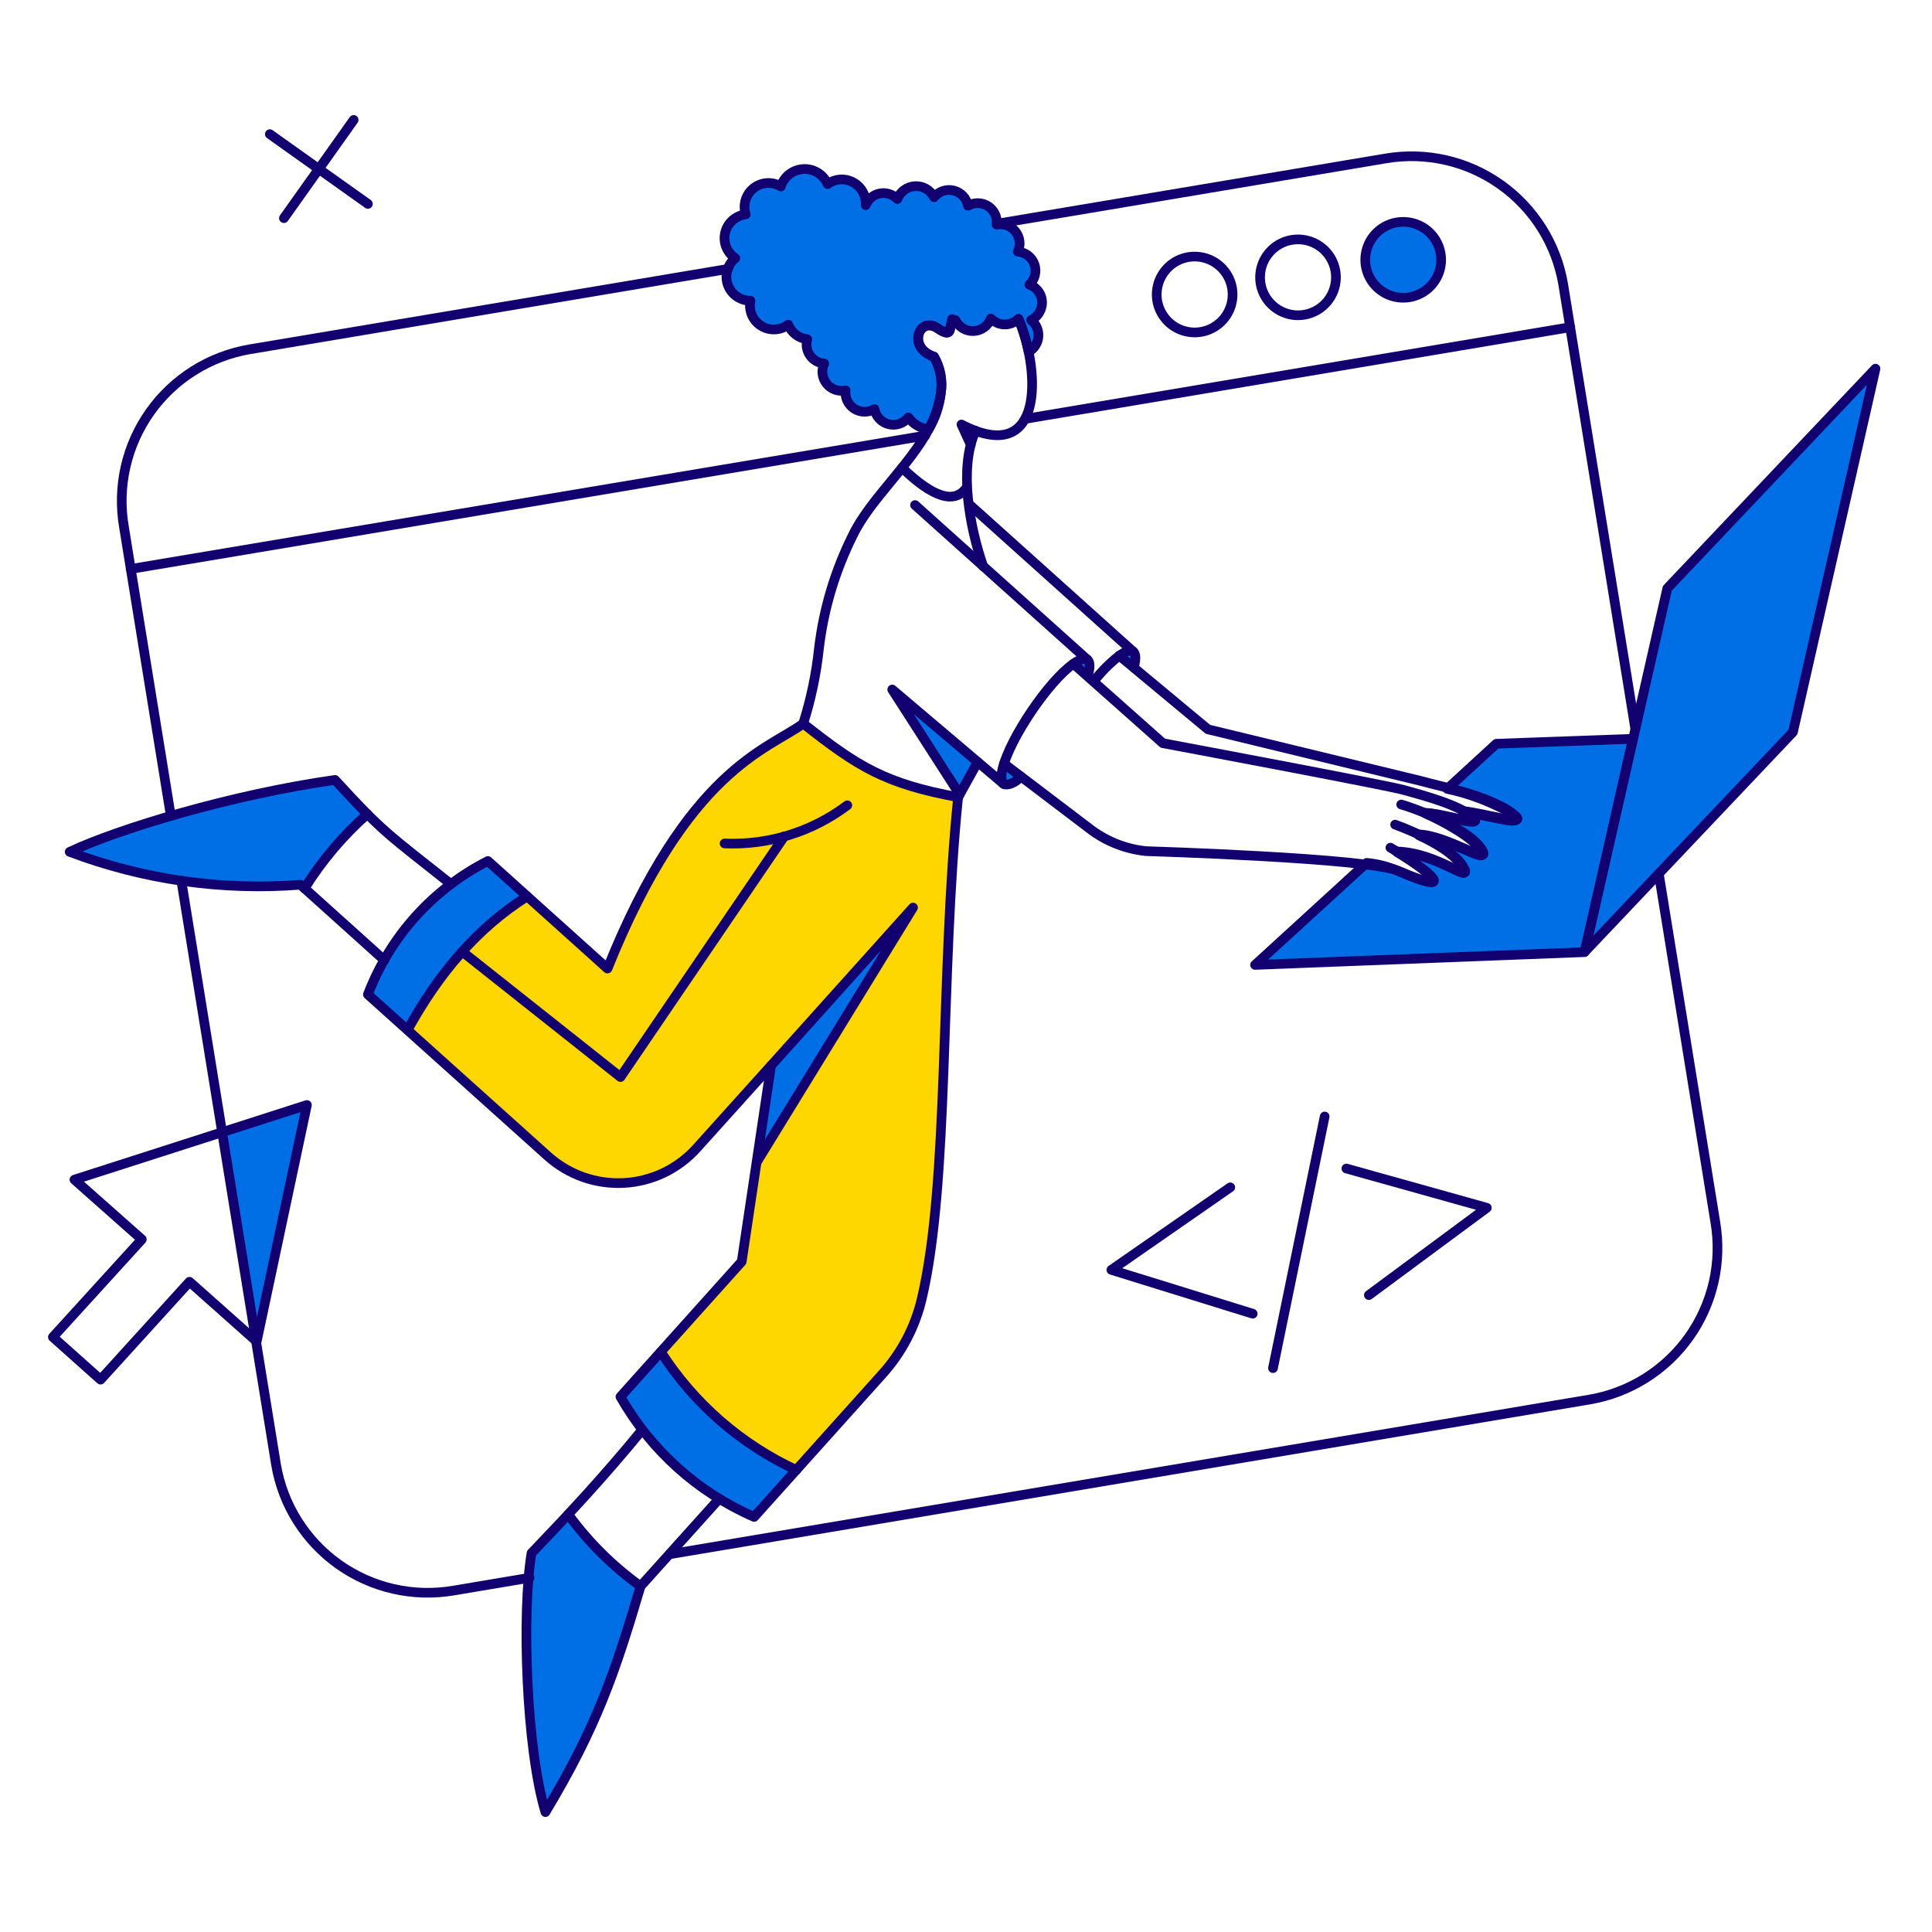 <svg xmlns="http://www.w3.org/2000/svg" fill="none" viewBox="-0.5 -0.5 200 200" id="Coding--Streamline-Bangalore.svg" height="200" width="200"><desc>Coding Streamline Illustration: https://streamlinehq.com</desc><g id="Development-Coding-01"><g id="color 2"><path id="Vector" fill="#ffd700" d="M82.656 74.432c-2.892 2.42 -11.853 4.121 -20.266 25.352L50.007 88.649c-5.716 2.9 -10.144 7.828 -12.421 13.82L56.208 119.201c2.157 1.931 4.992 2.928 7.883 2.772 2.891 -0.155 5.602 -1.452 7.539 -3.604l7.716 -8.59 -3.066 20.33 -12.553 13.99c3.15 5.53 8.004 9.893 13.838 12.438l13.29 -14.784c1.967 -2.188 3.358 -4.833 4.046 -7.694 2.892 -12.139 1.909 -33.556 3.781 -52.008 -7.501 -1.399 -10.28 -3.1 -16.027 -7.619Z" stroke-width="1"></path></g><g id="color 1"><path id="Vector_2" fill="#006fe6" d="m185.106 75.283 -21.552 22.743 8.545 -37.621 21.552 -22.743 -8.545 37.621Z" stroke-width="1"></path><path id="Vector_3" fill="#006fe6" d="M116.779 66.946c-0.284 -0.189 -0.775 -0.019 -1.418 0.435l1.492 1.229c0.247 -0.87 0.247 -1.475 -0.075 -1.664Z" stroke-width="1"></path><path id="Vector_4" fill="#006fe6" d="M103.432 78.572c-0.398 1.021 -0.345 1.879 -0.038 2.08 0.307 0.201 1.194 0 1.791 -0.775l-1.753 -1.304Z" stroke-width="1"></path><path id="Vector_5" fill="#006fe6" d="M112.037 67.777c-0.284 -0.189 -0.775 -0.019 -1.418 0.435l1.492 1.229c0.244 -0.851 0.224 -1.456 -0.075 -1.664Z" stroke-width="1"></path><path id="Vector_6" fill="#006fe6" d="m67.815 139.446 -4.179 4.651c3.15 5.53 8.004 9.893 13.838 12.438l4.367 -4.859c-5.742 -2.662 -10.608 -6.903 -14.027 -12.23Z" stroke-width="1"></path><path id="Vector_7" fill="#006fe6" d="m91.862 70.878 6.995 10.87 1.853 -3.365 -8.848 -7.505Z" stroke-width="1"></path><path id="Vector_8" fill="#006fe6" d="m99.027 43.466 0.964 2.08 0.529 -1.418 -1.493 -0.662Z" stroke-width="1"></path><path id="Vector_9" fill="#006fe6" d="m94.018 93.45 -14.689 16.334 -1.493 10.02L94.018 93.45Z" stroke-width="1"></path><path id="Vector_10" fill="#006fe6" d="M58.325 156.272c-1.229 1.323 -2.495 2.647 -3.8 4.008 -1.04 6.144 -0.548 20.247 1.437 26.807 5.273 -8.772 7.184 -14.328 9.851 -23.367 -2.873 -2.073 -5.4 -4.587 -7.487 -7.449Z" stroke-width="1"></path><path id="Vector_11" fill="#006fe6" d="M37.512 83.771c-0.907 -0.907 -1.947 -2.023 -3.327 -3.516 -10.702 1.512 -22.479 5.085 -27.47 7.449 7.612 2.879 15.767 4.041 23.88 3.403l0.416 0.378c1.784 -2.871 3.974 -5.469 6.501 -7.713Z" stroke-width="1"></path><path id="Vector_12" fill="#006fe6" d="m54.09 92.222 -4.079 -3.682c-5.711 2.906 -10.138 7.832 -12.421 13.82l4.14 3.724c2.864 -5.604 7.12 -10.377 12.36 -13.862Z" stroke-width="1"></path><path id="Vector_13" fill="#006fe6" d="M107.346 31.158c0.081 -0.458 -0.005 -0.93 -0.241 -1.331 -0.235 -0.401 -0.606 -0.705 -1.045 -0.858 0.283 -0.261 0.483 -0.599 0.576 -0.973 0.094 -0.373 0.076 -0.766 -0.052 -1.129 -0.126 -0.363 -0.357 -0.682 -0.662 -0.916 -0.305 -0.234 -0.673 -0.375 -1.057 -0.403 0.156 -0.333 0.218 -0.703 0.176 -1.069 -0.041 -0.366 -0.183 -0.713 -0.41 -1.003 -0.227 -0.29 -0.529 -0.511 -0.875 -0.639 -0.345 -0.128 -0.719 -0.158 -1.081 -0.086 0.047 -0.367 -0.011 -0.739 -0.166 -1.075s-0.401 -0.621 -0.71 -0.824c-0.309 -0.203 -0.67 -0.315 -1.039 -0.323 -0.37 -0.008 -0.734 0.087 -1.053 0.276 -0.068 -0.377 -0.242 -0.726 -0.503 -1.006 -0.261 -0.28 -0.597 -0.479 -0.968 -0.573 -0.371 -0.094 -0.761 -0.079 -1.124 0.044 -0.363 0.122 -0.682 0.347 -0.921 0.647 -0.18 -0.361 -0.462 -0.661 -0.81 -0.865s-0.748 -0.301 -1.151 -0.281c-0.403 0.02 -0.791 0.157 -1.118 0.394 -0.326 0.237 -0.577 0.564 -0.72 0.941 -0.228 -0.241 -0.514 -0.42 -0.83 -0.522 -0.316 -0.101 -0.653 -0.122 -0.979 -0.059 -0.326 0.063 -0.631 0.206 -0.887 0.418 -0.256 0.211 -0.454 0.484 -0.577 0.792 0.033 -0.473 -0.071 -0.945 -0.297 -1.361 -0.227 -0.416 -0.568 -0.759 -0.982 -0.988 -0.415 -0.229 -0.886 -0.335 -1.359 -0.305 -0.473 0.03 -0.927 0.195 -1.31 0.474 -0.209 -0.483 -0.562 -0.892 -1.009 -1.17 -0.448 -0.278 -0.97 -0.413 -1.496 -0.386 -0.526 0.027 -1.032 0.214 -1.449 0.535s-0.726 0.763 -0.886 1.266c-0.433 -0.262 -0.935 -0.385 -1.44 -0.352 -0.505 0.033 -0.987 0.219 -1.383 0.534 -0.396 0.315 -0.685 0.744 -0.83 1.229 -0.144 0.485 -0.137 1.002 0.021 1.482 -0.506 0.057 -0.982 0.269 -1.364 0.607 -0.381 0.338 -0.649 0.785 -0.767 1.28 -0.118 0.496 -0.081 1.015 0.107 1.489 0.188 0.473 0.517 0.877 0.943 1.157 -0.399 0.323 -0.688 0.762 -0.826 1.256 -0.139 0.494 -0.121 1.019 0.051 1.502 0.172 0.483 0.49 0.901 0.91 1.196 0.42 0.295 0.921 0.452 1.434 0.45 -0.103 0.493 -0.053 1.006 0.143 1.469 0.196 0.464 0.529 0.856 0.955 1.126 0.425 0.269 0.923 0.402 1.426 0.381 0.503 -0.021 0.988 -0.195 1.389 -0.499 0.159 0.408 0.426 0.764 0.773 1.031 0.347 0.267 0.76 0.434 1.195 0.483 -0.08 0.282 -0.096 0.579 -0.047 0.868 0.049 0.289 0.161 0.564 0.329 0.805 0.168 0.24 0.387 0.441 0.642 0.586 0.255 0.145 0.539 0.232 0.832 0.254 -0.158 0.334 -0.219 0.706 -0.177 1.074 0.043 0.367 0.187 0.715 0.418 1.005 0.23 0.289 0.537 0.508 0.885 0.632 0.348 0.124 0.725 0.148 1.086 0.069 -0.043 0.368 0.017 0.74 0.175 1.075 0.158 0.335 0.406 0.619 0.717 0.82 0.311 0.201 0.672 0.31 1.042 0.317 0.37 0.006 0.734 -0.092 1.052 -0.283 0.067 0.377 0.243 0.727 0.505 1.006 0.262 0.28 0.599 0.478 0.971 0.569 0.372 0.092 0.763 0.074 1.125 -0.051 0.362 -0.125 0.68 -0.353 0.916 -0.655 0.238 0.342 0.547 0.628 0.906 0.84 0.359 0.212 0.759 0.344 1.173 0.388 0.633 -1.144 1.062 -2.39 1.267 -3.682 0.21 -1.315 -0.035 -2.663 -0.697 -3.819 -2.817 -0.926 -1.55 -4.235 0.359 -2.949 0.907 0.624 1.252 0.584 1.323 -0.019 0.005 -0.174 0.058 -0.344 0.152 -0.491 0.094 -0.147 0.226 -0.265 0.382 -0.343 0.168 0.355 0.437 0.652 0.774 0.854 0.336 0.202 0.725 0.3 1.117 0.282 0.392 -0.018 0.77 -0.152 1.086 -0.384 0.316 -0.232 0.557 -0.553 0.692 -0.921 0.183 0.193 0.403 0.348 0.647 0.455 0.244 0.107 0.506 0.164 0.772 0.167 0.267 0.003 0.53 -0.046 0.777 -0.147 0.247 -0.1 0.471 -0.249 0.659 -0.438 0.468 1.102 0.823 2.248 1.059 3.422 0.284 -0.16 0.524 -0.387 0.699 -0.662 0.176 -0.275 0.282 -0.588 0.307 -0.913 0.026 -0.325 -0.028 -0.651 -0.157 -0.95 -0.129 -0.299 -0.33 -0.562 -0.585 -0.765 0.285 -0.144 0.531 -0.353 0.721 -0.61 0.19 -0.256 0.318 -0.554 0.373 -0.868Z" stroke-width="1"></path><path id="Vector_14" fill="#006fe6" d="M148.634 25.752c-0.127 -0.766 -0.479 -1.478 -1.01 -2.045 -0.532 -0.567 -1.22 -0.963 -1.976 -1.139 -0.757 -0.176 -1.549 -0.123 -2.276 0.151 -0.727 0.274 -1.356 0.758 -1.809 1.39 -0.452 0.632 -0.706 1.384 -0.731 2.16 -0.025 0.776 0.181 1.543 0.592 2.202 0.411 0.659 1.008 1.182 1.715 1.502 0.708 0.32 1.495 0.423 2.262 0.296 1.027 -0.172 1.944 -0.744 2.55 -1.591 0.606 -0.847 0.852 -1.9 0.683 -2.927Z" stroke-width="1"></path><path id="Vector_15" fill="#006fe6" d="m31.272 113.888 -8.866 2.854 3.664 21.628 5.203 -24.482Z" stroke-width="1"></path><path id="Vector_16" fill="#006fe6" d="m146.384 85.968 -0.006 -0.017 0.006 0.017Z" stroke-width="1"></path><path id="Vector_17" fill="#006fe6" d="m154.4 76.493 -5.085 4.67c1.784 0.378 3.517 0.968 5.161 1.758 0.697 0.297 1.336 0.713 1.89 1.229 0.775 0.889 -3.383 -0.378 -5.426 -0.605h-0.019c0.413 0.218 0.789 0.498 1.115 0.832 0.671 0.767 -4.459 -0.969 -4.915 -0.643 1.966 0.889 5.01 2.571 5.747 3.881 0.87 1.569 -3.592 -1.551 -6.484 -1.646 1.834 0.851 3.838 2.043 4.556 3.366 0.983 1.791 -2.571 -1.492 -6.806 -1.626h-0.019c4.046 2.458 5.936 4.478 0.189 1.985 -1.054 -0.471 -2.178 -0.765 -3.327 -0.87l-11.551 10.563 34.105 -1.323 5.01 -22.081 -14.141 0.51Z" stroke-width="1"></path></g><g id="outlines"><path id="Vector_18" stroke="#120071" stroke-linejoin="round" d="m185.106 75.283 -21.552 22.743 8.545 -37.621 21.552 -22.743 -8.545 37.621Z" stroke-width="1"></path><path id="Vector_19" stroke="#120071" stroke-linejoin="round" d="m154.4 76.493 -5.085 4.67c1.784 0.378 3.517 0.968 5.161 1.758 0.697 0.297 1.336 0.713 1.89 1.229 0.775 0.889 -3.383 -0.378 -5.426 -0.605h-0.019c0.413 0.218 0.789 0.498 1.115 0.832 0.671 0.767 -4.459 -0.969 -4.915 -0.643 1.966 0.889 5.01 2.571 5.747 3.881 0.87 1.569 -3.592 -1.551 -6.484 -1.646 1.834 0.851 3.838 2.043 4.556 3.366 0.983 1.791 -2.571 -1.492 -6.806 -1.626h-0.019c4.046 2.458 5.936 4.478 0.189 1.985 -1.054 -0.471 -2.178 -0.765 -3.327 -0.87l-11.551 10.563 34.105 -1.323 5.01 -22.081 -14.141 0.51Z" stroke-width="1"></path><path id="Vector_20" stroke="#120071" stroke-linejoin="round" d="M107.346 31.158c0.081 -0.458 -0.005 -0.93 -0.241 -1.331 -0.235 -0.401 -0.606 -0.705 -1.045 -0.858 0.283 -0.261 0.483 -0.599 0.576 -0.973 0.094 -0.373 0.076 -0.766 -0.052 -1.129 -0.126 -0.363 -0.357 -0.682 -0.662 -0.916 -0.305 -0.234 -0.673 -0.375 -1.057 -0.403 0.156 -0.333 0.218 -0.703 0.176 -1.069 -0.041 -0.366 -0.183 -0.713 -0.41 -1.003 -0.227 -0.29 -0.529 -0.511 -0.875 -0.639 -0.345 -0.128 -0.719 -0.158 -1.081 -0.086 0.047 -0.367 -0.011 -0.739 -0.166 -1.075s-0.401 -0.621 -0.71 -0.824c-0.309 -0.203 -0.67 -0.315 -1.039 -0.323 -0.37 -0.008 -0.734 0.087 -1.053 0.276 -0.068 -0.377 -0.242 -0.726 -0.503 -1.006 -0.261 -0.28 -0.597 -0.479 -0.968 -0.573 -0.371 -0.094 -0.761 -0.079 -1.124 0.044 -0.363 0.122 -0.682 0.347 -0.921 0.647 -0.18 -0.361 -0.462 -0.661 -0.81 -0.865s-0.748 -0.301 -1.151 -0.281c-0.403 0.02 -0.791 0.157 -1.118 0.394 -0.326 0.237 -0.577 0.564 -0.72 0.941 -0.228 -0.241 -0.514 -0.42 -0.83 -0.522 -0.316 -0.101 -0.653 -0.122 -0.979 -0.059 -0.326 0.063 -0.631 0.206 -0.887 0.418 -0.256 0.211 -0.454 0.484 -0.577 0.792 0.033 -0.473 -0.071 -0.945 -0.297 -1.361 -0.227 -0.416 -0.568 -0.759 -0.982 -0.988 -0.415 -0.229 -0.886 -0.335 -1.359 -0.305 -0.473 0.03 -0.927 0.195 -1.31 0.474 -0.209 -0.483 -0.562 -0.892 -1.009 -1.17 -0.448 -0.278 -0.97 -0.413 -1.496 -0.386 -0.526 0.027 -1.032 0.214 -1.449 0.535s-0.726 0.763 -0.886 1.266c-0.433 -0.262 -0.935 -0.385 -1.44 -0.352 -0.505 0.033 -0.987 0.219 -1.383 0.534 -0.396 0.315 -0.685 0.744 -0.83 1.229 -0.144 0.485 -0.137 1.002 0.021 1.482 -0.506 0.057 -0.982 0.269 -1.364 0.607 -0.381 0.338 -0.649 0.785 -0.767 1.28 -0.118 0.496 -0.081 1.015 0.107 1.489 0.188 0.473 0.517 0.877 0.943 1.157 -0.399 0.323 -0.688 0.762 -0.826 1.256 -0.139 0.494 -0.121 1.019 0.051 1.502 0.172 0.483 0.49 0.901 0.91 1.196 0.42 0.295 0.921 0.452 1.434 0.45 -0.103 0.493 -0.053 1.006 0.143 1.469 0.196 0.464 0.529 0.856 0.955 1.126 0.425 0.269 0.923 0.402 1.426 0.381 0.503 -0.021 0.988 -0.195 1.389 -0.499 0.159 0.408 0.426 0.764 0.773 1.031 0.347 0.267 0.76 0.434 1.195 0.483 -0.08 0.282 -0.096 0.579 -0.047 0.868 0.049 0.289 0.161 0.564 0.329 0.805 0.168 0.24 0.387 0.441 0.642 0.586 0.255 0.145 0.539 0.232 0.832 0.254 -0.158 0.334 -0.219 0.706 -0.177 1.074 0.043 0.367 0.187 0.715 0.418 1.005 0.23 0.289 0.537 0.508 0.885 0.632 0.348 0.124 0.725 0.148 1.086 0.069 -0.043 0.368 0.017 0.74 0.175 1.075 0.158 0.335 0.406 0.619 0.717 0.82 0.311 0.201 0.672 0.31 1.042 0.317 0.37 0.006 0.734 -0.092 1.052 -0.283 0.067 0.377 0.243 0.727 0.505 1.006 0.262 0.28 0.599 0.478 0.971 0.569 0.372 0.092 0.763 0.074 1.125 -0.051 0.362 -0.125 0.68 -0.353 0.916 -0.655 0.238 0.342 0.547 0.628 0.906 0.84 0.359 0.212 0.759 0.344 1.173 0.388 0.633 -1.144 1.062 -2.39 1.267 -3.682 0.21 -1.315 -0.035 -2.663 -0.697 -3.819 -2.817 -0.926 -1.55 -4.235 0.359 -2.949 0.907 0.624 1.252 0.584 1.323 -0.019 0.005 -0.174 0.058 -0.344 0.152 -0.491 0.094 -0.147 0.226 -0.265 0.382 -0.343 0.168 0.355 0.437 0.652 0.774 0.854 0.336 0.202 0.725 0.3 1.117 0.282 0.392 -0.018 0.77 -0.152 1.086 -0.384 0.316 -0.232 0.557 -0.553 0.692 -0.921 0.183 0.193 0.403 0.348 0.647 0.455 0.244 0.107 0.506 0.164 0.772 0.167 0.267 0.003 0.53 -0.046 0.777 -0.147 0.247 -0.1 0.471 -0.249 0.659 -0.438 0.468 1.102 0.823 2.248 1.059 3.422 0.284 -0.16 0.524 -0.387 0.699 -0.662 0.176 -0.275 0.282 -0.588 0.307 -0.913 0.026 -0.325 -0.028 -0.651 -0.157 -0.95 -0.129 -0.299 -0.33 -0.562 -0.585 -0.765 0.285 -0.144 0.531 -0.353 0.721 -0.61 0.19 -0.256 0.318 -0.554 0.373 -0.868Z" stroke-width="1"></path><path id="Vector_21" stroke="#120071" stroke-linecap="round" stroke-linejoin="round" d="m105.625 42.861 56.431 -9.49" stroke-width="1"></path><path id="Vector_22" stroke="#120071" stroke-linecap="round" stroke-linejoin="round" d="m13.029 58.401 82.237 -13.801" stroke-width="1"></path><path id="Vector_23" stroke="#120071" stroke-linecap="round" stroke-linejoin="round" d="m99.878 51.746 16.92 15.2" stroke-width="1"></path><path id="Vector_24" stroke="#120071" stroke-linecap="round" stroke-linejoin="round" d="M116.874 68.609c0.227 -0.851 0.228 -1.458 -0.076 -1.664 -0.283 -0.191 -0.796 -0.022 -1.437 0.435 -0.96 0.758 -1.829 1.626 -2.587 2.587" stroke-width="1"></path><path id="Vector_25" stroke="#120071" stroke-linecap="round" stroke-linejoin="round" d="M46.168 91.012c-6.39 -5.085 -6.919 -5.237 -11.986 -10.776 -10.7 1.512 -22.477 5.085 -27.468 7.449 7.618 2.878 15.777 4.04 23.896 3.403l8.677 7.808" stroke-width="1"></path><path id="Vector_26" stroke="#120071" stroke-linecap="round" stroke-linejoin="round" d="m94.226 51.784 17.827 15.994" stroke-width="1"></path><path id="Vector_27" stroke="#120071" stroke-linecap="round" stroke-linejoin="round" d="m103.394 80.652 -11.532 -9.774 6.984 10.867" stroke-width="1"></path><path id="Vector_28" stroke="#120071" stroke-linecap="round" stroke-linejoin="round" d="M144.551 82.784c0.697 0.151 7.074 2.38 8.413 4.764 0.895 1.587 -3.63 -1.569 -6.56 -1.664" stroke-width="1"></path><path id="Vector_29" stroke="#120071" stroke-linecap="round" stroke-linejoin="round" d="M143.927 84.868c1.777 0.643 5.989 2.422 7.089 4.424 0.995 1.817 -2.587 -1.512 -6.881 -1.645" stroke-width="1"></path><path id="Vector_30" stroke="#120071" stroke-linecap="round" stroke-linejoin="round" d="M143.435 87.25c4.499 2.628 6.979 5.061 0.87 2.42 -3.156 -1.364 -26.169 -2.061 -26.169 -2.061 -2.02 -0.209 -3.948 -0.946 -5.592 -2.138l-9.112 -6.919" stroke-width="1"></path><path id="Vector_31" stroke="#120071" stroke-linecap="round" stroke-linejoin="round" d="m110.616 68.212 9.263 8.224s23.215 4.348 24.992 4.856c1.777 0.507 6.033 1.586 7.278 3.006 0.663 0.755 -2.985 -0.548 -5.199 -0.662" stroke-width="1"></path><path id="Vector_32" stroke="#120071" stroke-linecap="round" stroke-linejoin="round" d="M112.129 69.441c0.227 -0.851 0.228 -1.458 -0.076 -1.664 -0.283 -0.191 -0.796 -0.021 -1.437 0.435 -2.616 1.862 -6.503 7.633 -7.316 10.795 -0.199 0.776 -0.163 1.476 0.095 1.645 0.298 0.199 1.153 -0.038 1.791 -0.756" stroke-width="1"></path><path id="Vector_33" stroke="#120071" stroke-linecap="round" stroke-linejoin="round" d="M74.508 86.815c4.564 0.192 9.054 -1.204 12.704 -3.951" stroke-width="1"></path><path id="Vector_34" stroke="#120071" stroke-linecap="round" stroke-linejoin="round" d="m98.687 82.032 2.023 -3.649" stroke-width="1"></path><path id="Vector_35" stroke="#120071" stroke-linecap="round" stroke-linejoin="round" d="M99.576 49.949c-1.248 1.815 -3.535 1.021 -6.692 -2.023" stroke-width="1"></path><path id="Vector_36" stroke="#120071" stroke-linecap="round" stroke-linejoin="round" d="M79.325 109.805 94.018 93.45l-16.183 26.354" stroke-width="1"></path><path id="Vector_37" stroke="#120071" stroke-linecap="round" stroke-linejoin="round" d="M56.208 119.18c1.067 0.958 2.313 1.697 3.665 2.174 1.353 0.477 2.786 0.683 4.218 0.605 1.432 -0.077 2.835 -0.436 4.129 -1.055 1.294 -0.62 2.452 -1.489 3.41 -2.556l7.691 -8.543 -3.041 20.298 -12.553 13.99c3.15 5.53 8.004 9.893 13.838 12.438l13.29 -14.803c1.967 -2.188 3.358 -4.833 4.046 -7.694 2.893 -12.139 1.909 -33.575 3.781 -52.008 -7.524 -1.399 -10.303 -3.1 -16.031 -7.619 -3.701 2.705 -11.963 4.713 -20.265 25.358L50.007 88.63c-5.711 2.906 -10.138 7.832 -12.421 13.82l18.621 16.731Z" stroke-width="1"></path><path id="Vector_38" stroke="#120071" stroke-linecap="round" stroke-linejoin="round" d="M100.495 44.097c-0.5 -0.187 -0.989 -0.404 -1.463 -0.651l0.96 2.09" stroke-width="1"></path><path id="Vector_39" stroke="#120071" stroke-linecap="round" stroke-linejoin="round" d="M101.277 58.117c-1.393 -4.02 -2.549 -10.166 -0.787 -14.02 7.158 2.626 6.552 -6.655 4.455 -11.559M82.651 74.394c0.804 -2.528 1.349 -5.131 1.626 -7.77 0.482 -4.059 1.66 -8.005 3.482 -11.664 1.781 -3.742 5.871 -7.193 7.96 -11.173 0.626 -1.093 1.024 -2.303 1.169 -3.554 0.211 -1.315 -0.035 -2.663 -0.697 -3.819 -2.817 -0.926 -1.544 -4.243 0.359 -2.949 0.91 0.62 1.267 0.586 1.323 -0.019 0.051 -0.318 0.115 -0.621 0.19 -0.907" stroke-width="1"></path><path id="Vector_40" stroke="#120071" stroke-linecap="round" stroke-linejoin="round" d="M67.91 139.446c3.419 5.327 8.286 9.57 14.029 12.232" stroke-width="1"></path><path id="Vector_41" stroke="#120071" stroke-linecap="round" stroke-linejoin="round" d="M41.707 106.098c3.176 -5.771 7.146 -10.511 12.364 -13.801" stroke-width="1"></path><path id="Vector_42" stroke="#120071" stroke-linecap="round" stroke-linejoin="round" d="M65.981 147.519c-3.994 4.876 -7.567 8.702 -11.456 12.761 -1.04 6.144 -0.548 20.247 1.437 26.807 5.273 -8.772 7.184 -14.349 9.851 -23.383l8.091 -8.999" stroke-width="1"></path><path id="Vector_43" stroke="#120071" stroke-linecap="round" stroke-linejoin="round" d="M31.026 91.465c1.785 -2.866 3.975 -5.457 6.503 -7.694" stroke-width="1"></path><path id="Vector_44" stroke="#120071" stroke-linecap="round" stroke-linejoin="round" d="M151.016 83.469c2.061 0.208 6.254 1.492 5.482 0.605 -0.56 -0.522 -1.206 -0.944 -1.909 -1.248 -2.667 -1.303 -5.218 -1.72 -8.054 -2.495l-21.989 -5.331 -9.176 -7.628" stroke-width="1"></path><path id="Vector_45" stroke="#120071" stroke-linecap="round" stroke-linejoin="round" d="m80.69 86.077 -16.958 24.917 -16.391 -12.988" stroke-width="1"></path><path id="Vector_46" stroke="#120071" stroke-linecap="round" stroke-linejoin="round" d="M127.045 29.344c0.127 0.766 0.024 1.553 -0.297 2.261 -0.319 0.708 -0.843 1.305 -1.502 1.716 -0.659 0.411 -1.426 0.617 -2.202 0.592 -0.777 -0.025 -1.528 -0.279 -2.16 -0.732 -0.632 -0.452 -1.115 -1.081 -1.39 -1.808 -0.274 -0.727 -0.326 -1.519 -0.15 -2.276 0.175 -0.757 0.572 -1.444 1.138 -1.976 0.567 -0.532 1.279 -0.883 2.045 -1.01 1.028 -0.17 2.082 0.075 2.928 0.681s1.419 1.524 1.59 2.551v0Z" stroke-width="1"></path><path id="Vector_47" stroke="#120071" stroke-linecap="round" stroke-linejoin="round" d="M137.745 27.566c0.127 0.766 0.024 1.553 -0.297 2.261 -0.319 0.708 -0.843 1.305 -1.502 1.716 -0.659 0.411 -1.426 0.617 -2.202 0.592 -0.777 -0.025 -1.528 -0.279 -2.16 -0.732 -0.632 -0.452 -1.115 -1.081 -1.39 -1.808 -0.274 -0.727 -0.326 -1.519 -0.15 -2.276 0.175 -0.757 0.572 -1.444 1.138 -1.976 0.567 -0.532 1.279 -0.883 2.045 -1.01 1.028 -0.17 2.081 0.075 2.928 0.681 0.847 0.606 1.419 1.524 1.59 2.551v0Z" stroke-width="1"></path><path id="Vector_48" stroke="#120071" stroke-linecap="round" stroke-linejoin="round" d="M148.634 25.752c0.127 0.766 0.024 1.553 -0.297 2.261 -0.319 0.708 -0.843 1.305 -1.502 1.716 -0.659 0.411 -1.426 0.617 -2.202 0.592 -0.777 -0.025 -1.528 -0.279 -2.16 -0.732 -0.632 -0.452 -1.115 -1.081 -1.39 -1.808 -0.274 -0.727 -0.326 -1.519 -0.15 -2.276 0.175 -0.757 0.572 -1.444 1.138 -1.976 0.567 -0.532 1.279 -0.883 2.045 -1.01 1.028 -0.17 2.082 0.075 2.928 0.681 0.848 0.606 1.42 1.524 1.59 2.552v0Z" stroke-width="1"></path><path id="Vector_49" stroke="#120071" stroke-linecap="round" stroke-linejoin="round" d="m36.112 11.913 -7.222 10.171" stroke-width="1"></path><path id="Vector_50" stroke="#120071" stroke-linecap="round" stroke-linejoin="round" d="m37.586 20.609 -10.152 -7.222" stroke-width="1"></path><path id="Vector_51" stroke="#120071" stroke-linecap="round" stroke-linejoin="round" d="m7.433 121.543 -0.227 0.076 6.976 6.182L4.975 137.915l4.934 4.405 9.207 -10.133 6.956 6.183 5.2 -24.482 -23.839 7.656Z" stroke-width="1"></path><path id="Vector_52" stroke="#120071" stroke-linecap="round" stroke-linejoin="round" d="m129.181 135.495 -14.632 -4.537 12.307 -8.545" stroke-width="1"></path><path id="Vector_53" stroke="#120071" stroke-linecap="round" stroke-linejoin="round" d="m141.204 133.567 12.213 -9.037 -14.538 -4.065" stroke-width="1"></path><path id="Vector_54" stroke="#120071" stroke-linecap="round" stroke-linejoin="round" d="m136.629 115.078 -5.35 26.051" stroke-width="1"></path><path id="Vector_55" stroke="#120071" stroke-linecap="round" stroke-linejoin="round" d="m18.27 90.662 9.807 60.468c0.35 2.063 1.104 4.036 2.217 5.806 1.113 1.771 2.565 3.305 4.271 4.515 1.707 1.209 3.635 2.071 5.674 2.535 2.04 0.464 4.151 0.521 6.213 0.169l7.863 -1.322" stroke-width="1"></path><path id="Vector_56" stroke="#120071" stroke-linecap="round" stroke-linejoin="round" d="m171.227 90.002 5.841 36.003c0.352 2.062 0.295 4.173 -0.169 6.213 -0.465 2.04 -1.326 3.968 -2.535 5.674 -1.21 1.706 -2.744 3.158 -4.515 4.272 -1.771 1.113 -3.743 1.867 -5.806 2.217l-95.211 16.012" stroke-width="1"></path><path id="Vector_57" stroke="#120071" stroke-linecap="round" stroke-linejoin="round" d="M74.869 27.339 25.355 35.658c-2.062 0.351 -4.035 1.104 -5.806 2.217 -1.771 1.113 -3.305 2.565 -4.515 4.271 -1.21 1.707 -2.071 3.635 -2.535 5.674 -0.464 2.04 -0.522 4.151 -0.169 6.213l4.85 29.904" stroke-width="1"></path><path id="Vector_58" stroke="#120071" stroke-linecap="round" stroke-linejoin="round" d="m102.695 22.664 40.249 -6.762c2.062 -0.352 4.173 -0.295 6.213 0.169s3.968 1.326 5.674 2.535c1.706 1.21 3.158 2.744 4.272 4.515 1.113 1.771 1.867 3.744 2.217 5.806l7.463 46.011" stroke-width="1"></path><path id="Vector_59" stroke="#120071" stroke-linecap="round" stroke-linejoin="round" d="M58.325 156.272c2.082 2.861 4.61 5.369 7.486 7.43" stroke-width="1"></path></g></g></svg>